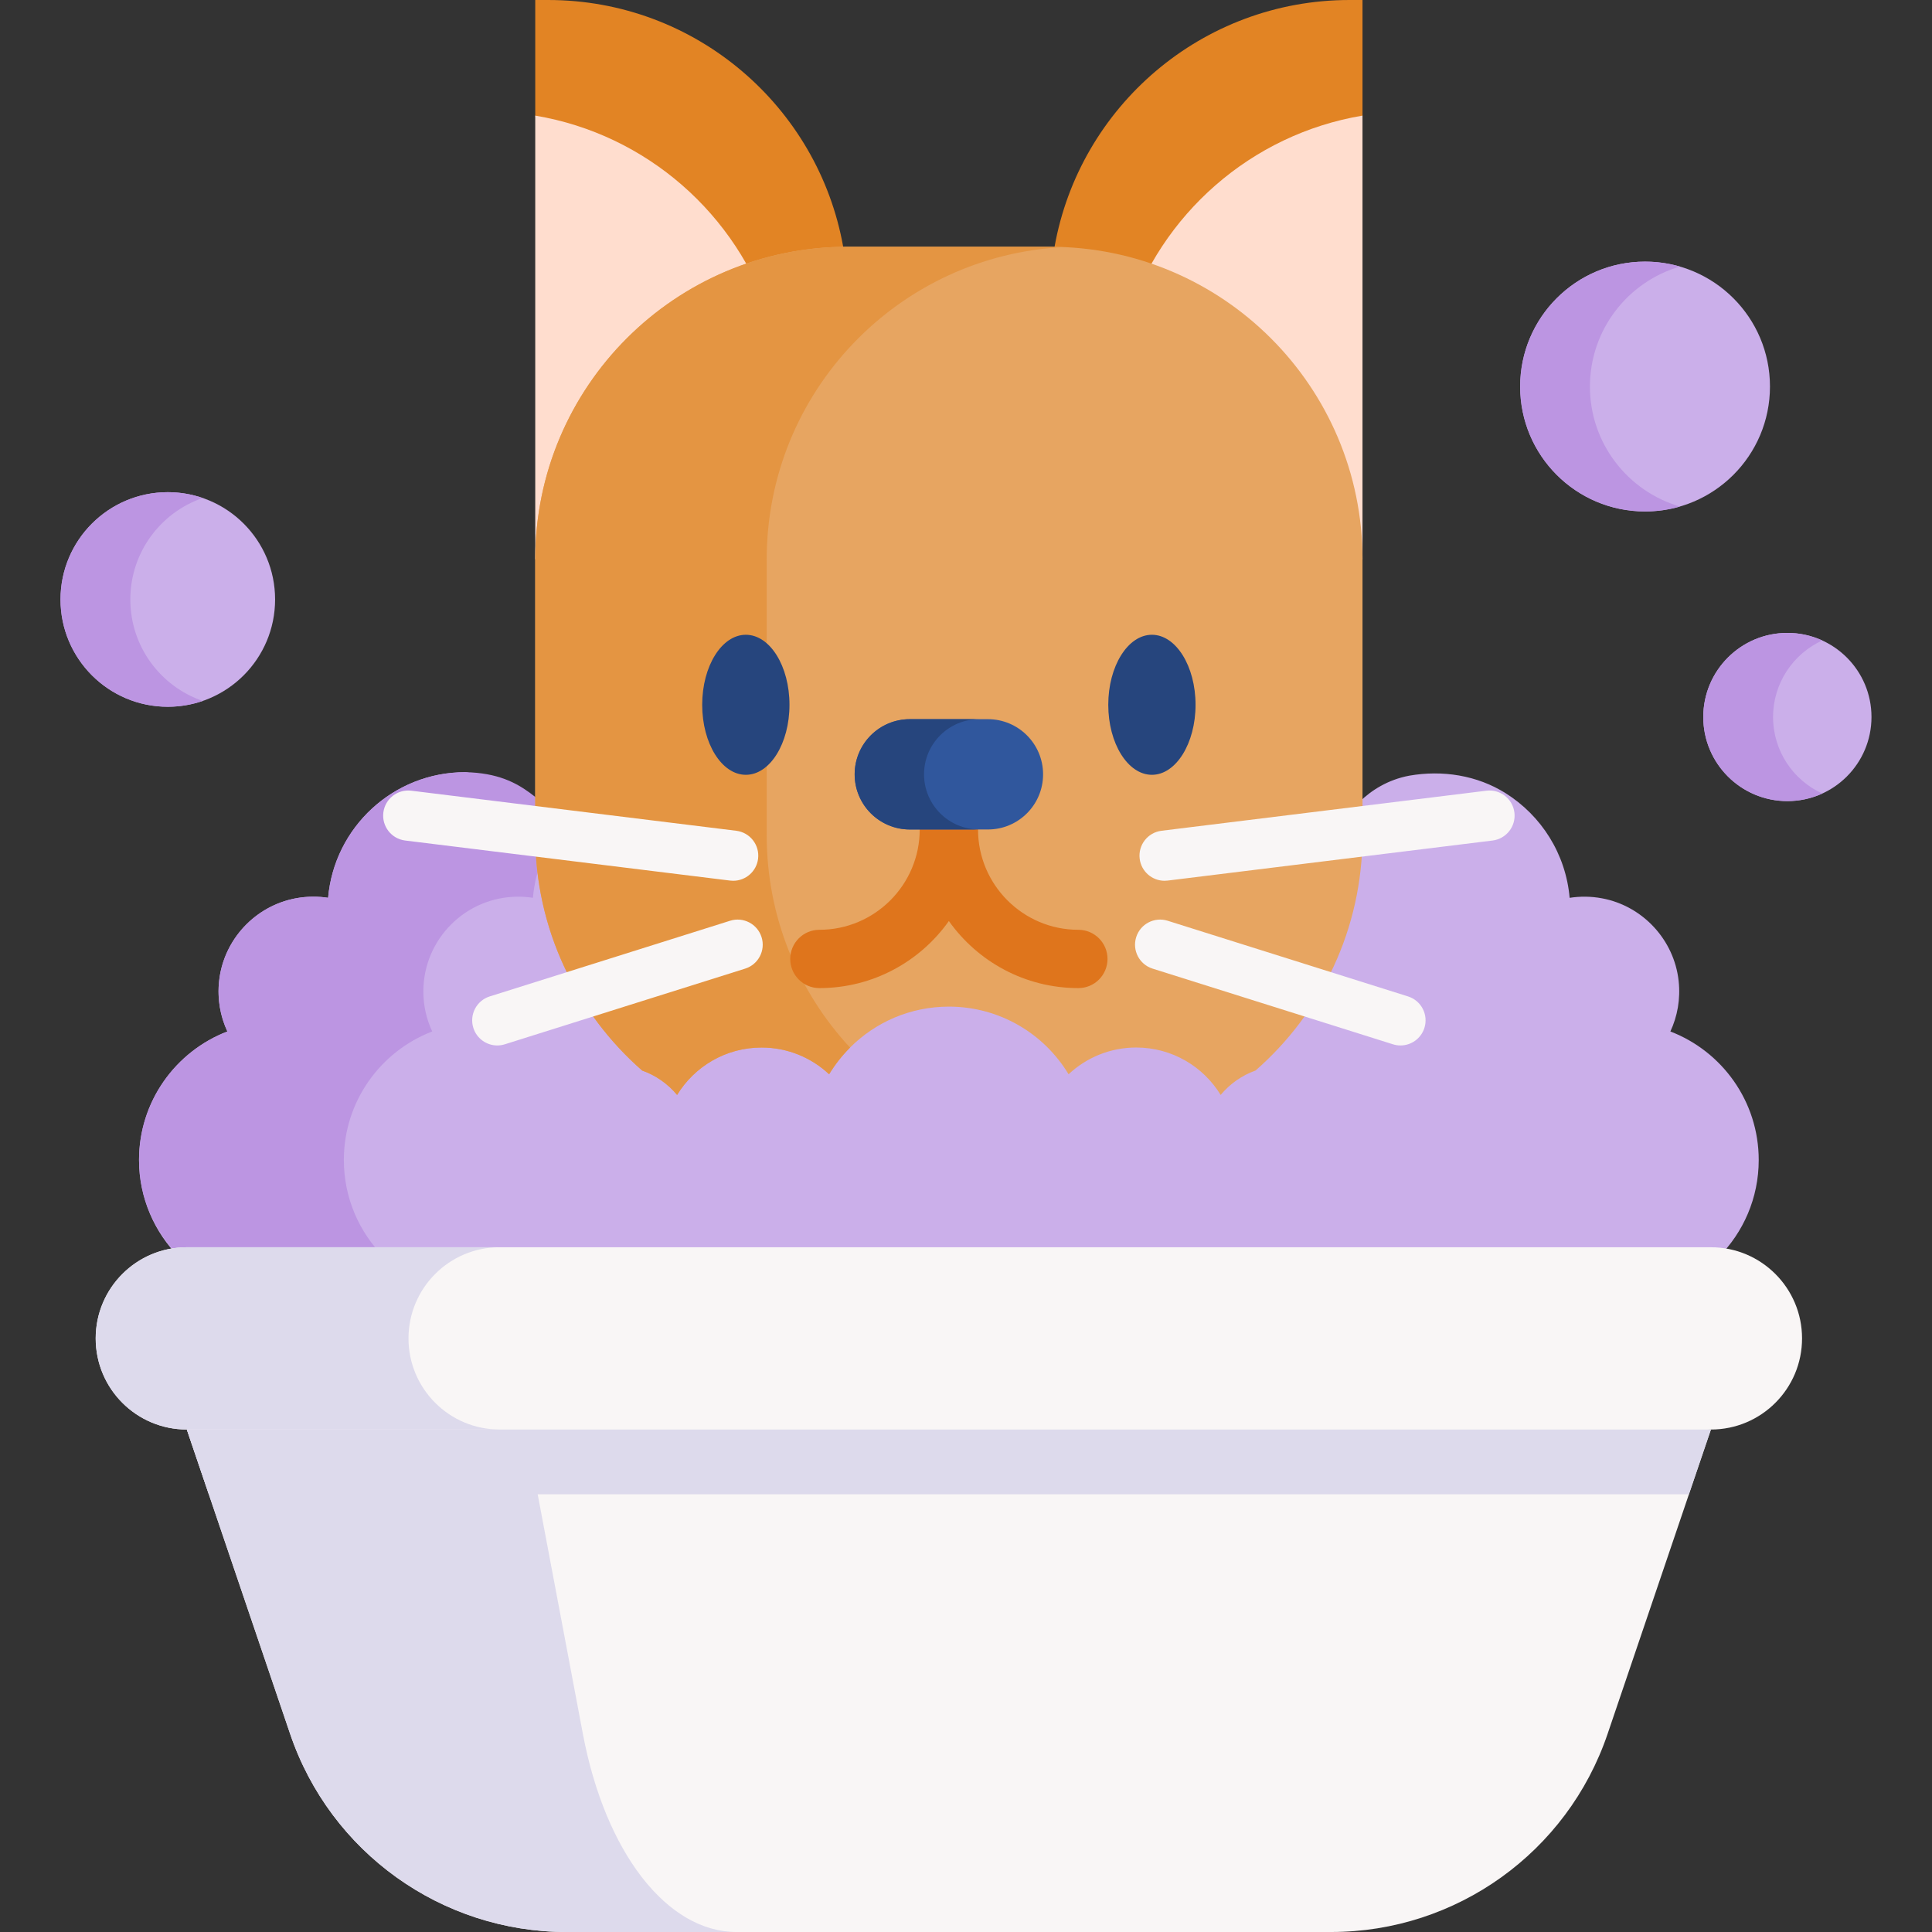 <svg id="Capa_1" enable-background="new 0 0 512 512" height="512" viewBox="0 0 512 512" width="512" xmlns="http://www.w3.org/2000/svg"><rect x="0" y="0" width="512" height="512" fill="#333333" stroke="none"/><g><g><path d="m453.411 378.839-5.831 17.163-21.551 63.5c-10.652 31.39-40.105 52.498-73.246 52.498h-202.637c-33.141 0-62.604-21.108-73.256-52.498l-21.552-63.5-5.831-17.163 200.731-28.093z" fill="#f9f6f6"/><g fill="#dddaec"><path d="m453.411 378.839-5.831 17.163h-392.241l-5.831-17.163 200.731-28.093z"/><path d="m195.162 512h-45.019c-33.141 0-62.604-21.108-73.256-52.498l-27.372-80.663 200.72-28.093.35.051-111.332 28.042 15.216 80.663c5.915 31.39 22.284 52.498 40.693 52.498z"/><path d="m251.462 350.911-.876-.114.196-.051z"/></g><path d="m429.594 343.898c20.15 0 36.485-16.335 36.485-36.485 0-15.541-9.721-28.804-23.411-34.062 1.866-4.007 2.715-8.583 2.189-13.402-1.188-10.885-9.516-19.866-20.278-21.882-2.972-.557-5.862-.563-8.608-.134-1.014-11.69-7.537-21.803-16.96-27.725-7.574-4.76-16.745-6.188-25.556-4.644-11.326 2.143-17.328 11.146-18.828 15.047l-203.168-6.088c-6.955 0-14.373-5.061-21.196-6.411-2.296-.454-4.541-3.471-6.971-3.471-19.073 0-34.719 14.639-36.337 33.292-2.736-.428-5.615-.423-8.577.128-10.765 2.002-19.106 10.975-20.306 21.859-.533 4.83.316 9.417 2.186 13.431-13.69 5.258-23.411 18.521-23.411 34.062 0 20.15 16.335 36.485 36.485 36.485" fill="#cbafea"/><path d="m166.904 206.219c-13.969 4.265-24.374 16.679-25.672 31.709-1.267-.196-2.575-.299-3.904-.299-13.887 0-25.136 11.25-25.136 25.126 0 3.781.845 7.376 2.349 10.59-13.691 5.264-23.416 18.523-23.416 34.068 0 20.15 16.339 36.479 36.489 36.479h-53.61c-20.232 0-37.123-16.179-37.16-36.411-.028-15.575 9.705-28.864 23.416-34.136-1.504-3.214-2.349-6.809-2.349-10.59 0-13.877 11.25-25.126 25.137-25.126 1.329 0 2.627.103 3.904.299 1.617-18.657 17.266-33.295 36.335-33.295 17.308.342 19.543 10.697 27.066 11.125z" fill="#bc95e2"/><path d="m453.41 330.537h-403.898c-13.339 0-24.152 10.813-24.152 24.152 0 13.339 10.813 24.152 24.152 24.152h403.898c13.339 0 24.152-10.813 24.152-24.152 0-13.339-10.813-24.152-24.152-24.152z" fill="#f9f6f6"/><path d="m115.336 371.769c4.368 4.368 10.405 7.067 17.08 7.067h-82.909c-6.676 0-12.712-2.699-17.08-7.067s-7.067-10.405-7.067-17.08c0-13.341 10.807-24.158 24.147-24.158h82.909c-13.341 0-24.158 10.817-24.158 24.158.001 6.676 2.71 12.712 7.078 17.08z" fill="#dddaec"/></g><path d="m279.468 65.406c6.621-37.174 39.114-65.406 78.199-65.406h3.411v30.639l-18.525 117.599" fill="#e28424"/><path d="m298.614 84.839v.01l62.464 63.39v-117.6c-29.541 4.949-53.54 26.207-62.464 54.2z" fill="#ffddce"/><path d="m165.097 155.48-23.253-124.841v-30.639h3.411c39.085 0 71.578 28.232 78.199 65.406z" fill="#e28424"/><path d="m204.308 84.839v.01l-62.464 63.39v-117.6c29.541 4.949 53.54 26.207 62.464 54.2z" fill="#ffddce"/><path d="m361.079 148.233v73.081c0 24.889-10.971 47.213-28.351 62.388-3.636 1.298-6.82 3.554-9.241 6.469-4.605-7.541-12.908-12.568-22.386-12.568-6.933 0-13.228 2.699-17.915 7.088-6.48-10.745-18.265-17.925-31.73-17.925-10.23 0-19.491 4.152-26.187 10.858-2.122 2.112-3.987 4.492-5.543 7.067-4.677-4.389-10.982-7.088-17.904-7.088-9.478 0-17.781 5.027-22.386 12.568-2.421-2.905-5.604-5.172-9.241-6.459-.01-.01-.01-.01-.021-.01-17.359-15.185-28.33-37.509-28.33-62.388v-73.081c0-45.75 37.087-82.837 82.847-82.837h53.538c45.754 0 82.85 37.086 82.85 82.837z" fill="#e7a561"/><path d="m203.184 148.243v73.071c0 21.747 8.386 41.537 22.087 56.31-2.122 2.112-3.987 4.492-5.543 7.067-4.677-4.389-10.982-7.088-17.904-7.088-9.478 0-17.781 5.027-22.386 12.568-2.421-2.915-5.615-5.182-9.261-6.469-17.359-15.185-28.33-37.499-28.33-62.388v-73.071c0-45.761 37.087-82.857 82.837-82.857h53.549c1.308 0 2.617.031 3.904.093-43.948 2.039-78.953 38.312-78.953 82.764z" fill="#e49542"/><path d="m285.774 261.857c-14.15 0-26.69-7.028-34.313-17.775-7.623 10.747-20.163 17.775-34.312 17.775-4.268 0-7.726-3.459-7.726-7.726s3.459-7.726 7.726-7.726c14.659 0 26.586-11.927 26.586-26.586 0-4.267 3.459-7.726 7.726-7.726 4.268 0 7.726 3.459 7.726 7.726 0 14.659 11.927 26.586 26.587 26.586 4.268 0 7.726 3.459 7.726 7.726s-3.459 7.726-7.726 7.726z" fill="#df751c"/><path d="m261.813 190.59h-20.704c-8.071 0-14.615 6.543-14.615 14.615 0 8.071 6.543 14.615 14.615 14.615h20.704c8.071 0 14.615-6.543 14.615-14.615 0-8.072-6.544-14.615-14.615-14.615z" fill="#30579d"/><path d="m249.16 215.539c2.642 2.642 6.298 4.279 10.335 4.279h-18.387c-4.037 0-7.692-1.637-10.335-4.279-2.642-2.642-4.279-6.298-4.279-10.335 0-8.067 6.54-14.614 14.614-14.614h18.387c-8.074 0-14.614 6.547-14.614 14.614 0 4.037 1.637 7.692 4.279 10.335z" fill="#26457d"/><g fill="#26457d"><ellipse cx="197.655" cy="186.777" rx="11.566" ry="18.556"/><path d="m305.268 168.221c-6.377 0-11.566 8.324-11.566 18.556s5.189 18.556 11.566 18.556 11.565-8.324 11.565-18.556-5.188-18.556-11.565-18.556z"/></g><g fill="#cbafea"><circle cx="473.675" cy="190.016" r="22.288"/><circle cx="435.958" cy="102.437" r="33.103"/><circle cx="44.47" cy="158.866" r="28.434"/></g><path d="m482.925 210.292c-2.812 1.288-5.944 2.009-9.251 2.009-12.311 0-22.293-9.972-22.293-22.283s9.982-22.293 22.293-22.293c3.307 0 6.439.721 9.251 2.009-7.695 3.513-13.042 11.28-13.042 20.284s5.346 16.762 13.042 20.274z" fill="#bc95e2"/><path d="m445.208 134.235c-2.936.855-6.037 1.308-9.251 1.308-18.286 0-33.1-14.824-33.1-33.1 0-18.286 14.814-33.11 33.1-33.11 3.214 0 6.315.453 9.251 1.308-13.784 4.007-23.859 16.73-23.859 31.802s10.075 27.784 23.859 31.792z" fill="#bc95e2"/><path d="m53.721 185.754c-2.895.999-6.016 1.545-9.251 1.545-15.7 0-28.433-12.723-28.433-28.433 0-15.7 12.733-28.433 28.433-28.433 3.235 0 6.356.546 9.251 1.545-11.167 3.832-19.182 14.423-19.182 26.888-.001 12.475 8.014 23.055 19.182 26.888z" fill="#bc95e2"/><g fill="#f9f6f6"><path d="m308.619 233.414c-3.31 0-6.177-2.468-6.593-5.838-.449-3.646 2.142-6.965 5.787-7.415l86.106-10.616c3.647-.449 6.965 2.142 7.415 5.787.449 3.646-2.142 6.965-5.787 7.415l-86.106 10.616c-.276.034-.551.051-.822.051z"/><path d="m371.144 277.057c-.662 0-1.334-.099-1.999-.309l-63.695-20.052c-3.504-1.103-5.45-4.837-4.347-8.341 1.103-3.503 4.837-5.45 8.341-4.347l63.695 20.052c3.504 1.103 5.45 4.837 4.347 8.341-.894 2.84-3.515 4.656-6.342 4.656z"/><path d="m194.307 233.414c-.271 0-.546-.016-.822-.051l-86.106-10.616c-3.646-.449-6.237-3.769-5.787-7.415.45-3.645 3.768-6.236 7.415-5.787l86.106 10.616c3.646.449 6.237 3.769 5.787 7.415-.416 3.369-3.282 5.838-6.593 5.838z"/><path d="m131.782 277.057c-2.827 0-5.448-1.816-6.342-4.655-1.103-3.504.843-7.238 4.347-8.341l63.695-20.052c3.502-1.102 7.237.843 8.341 4.347 1.103 3.504-.843 7.238-4.347 8.341l-63.695 20.052c-.664.209-1.338.308-1.999.308z"/></g></g></svg>